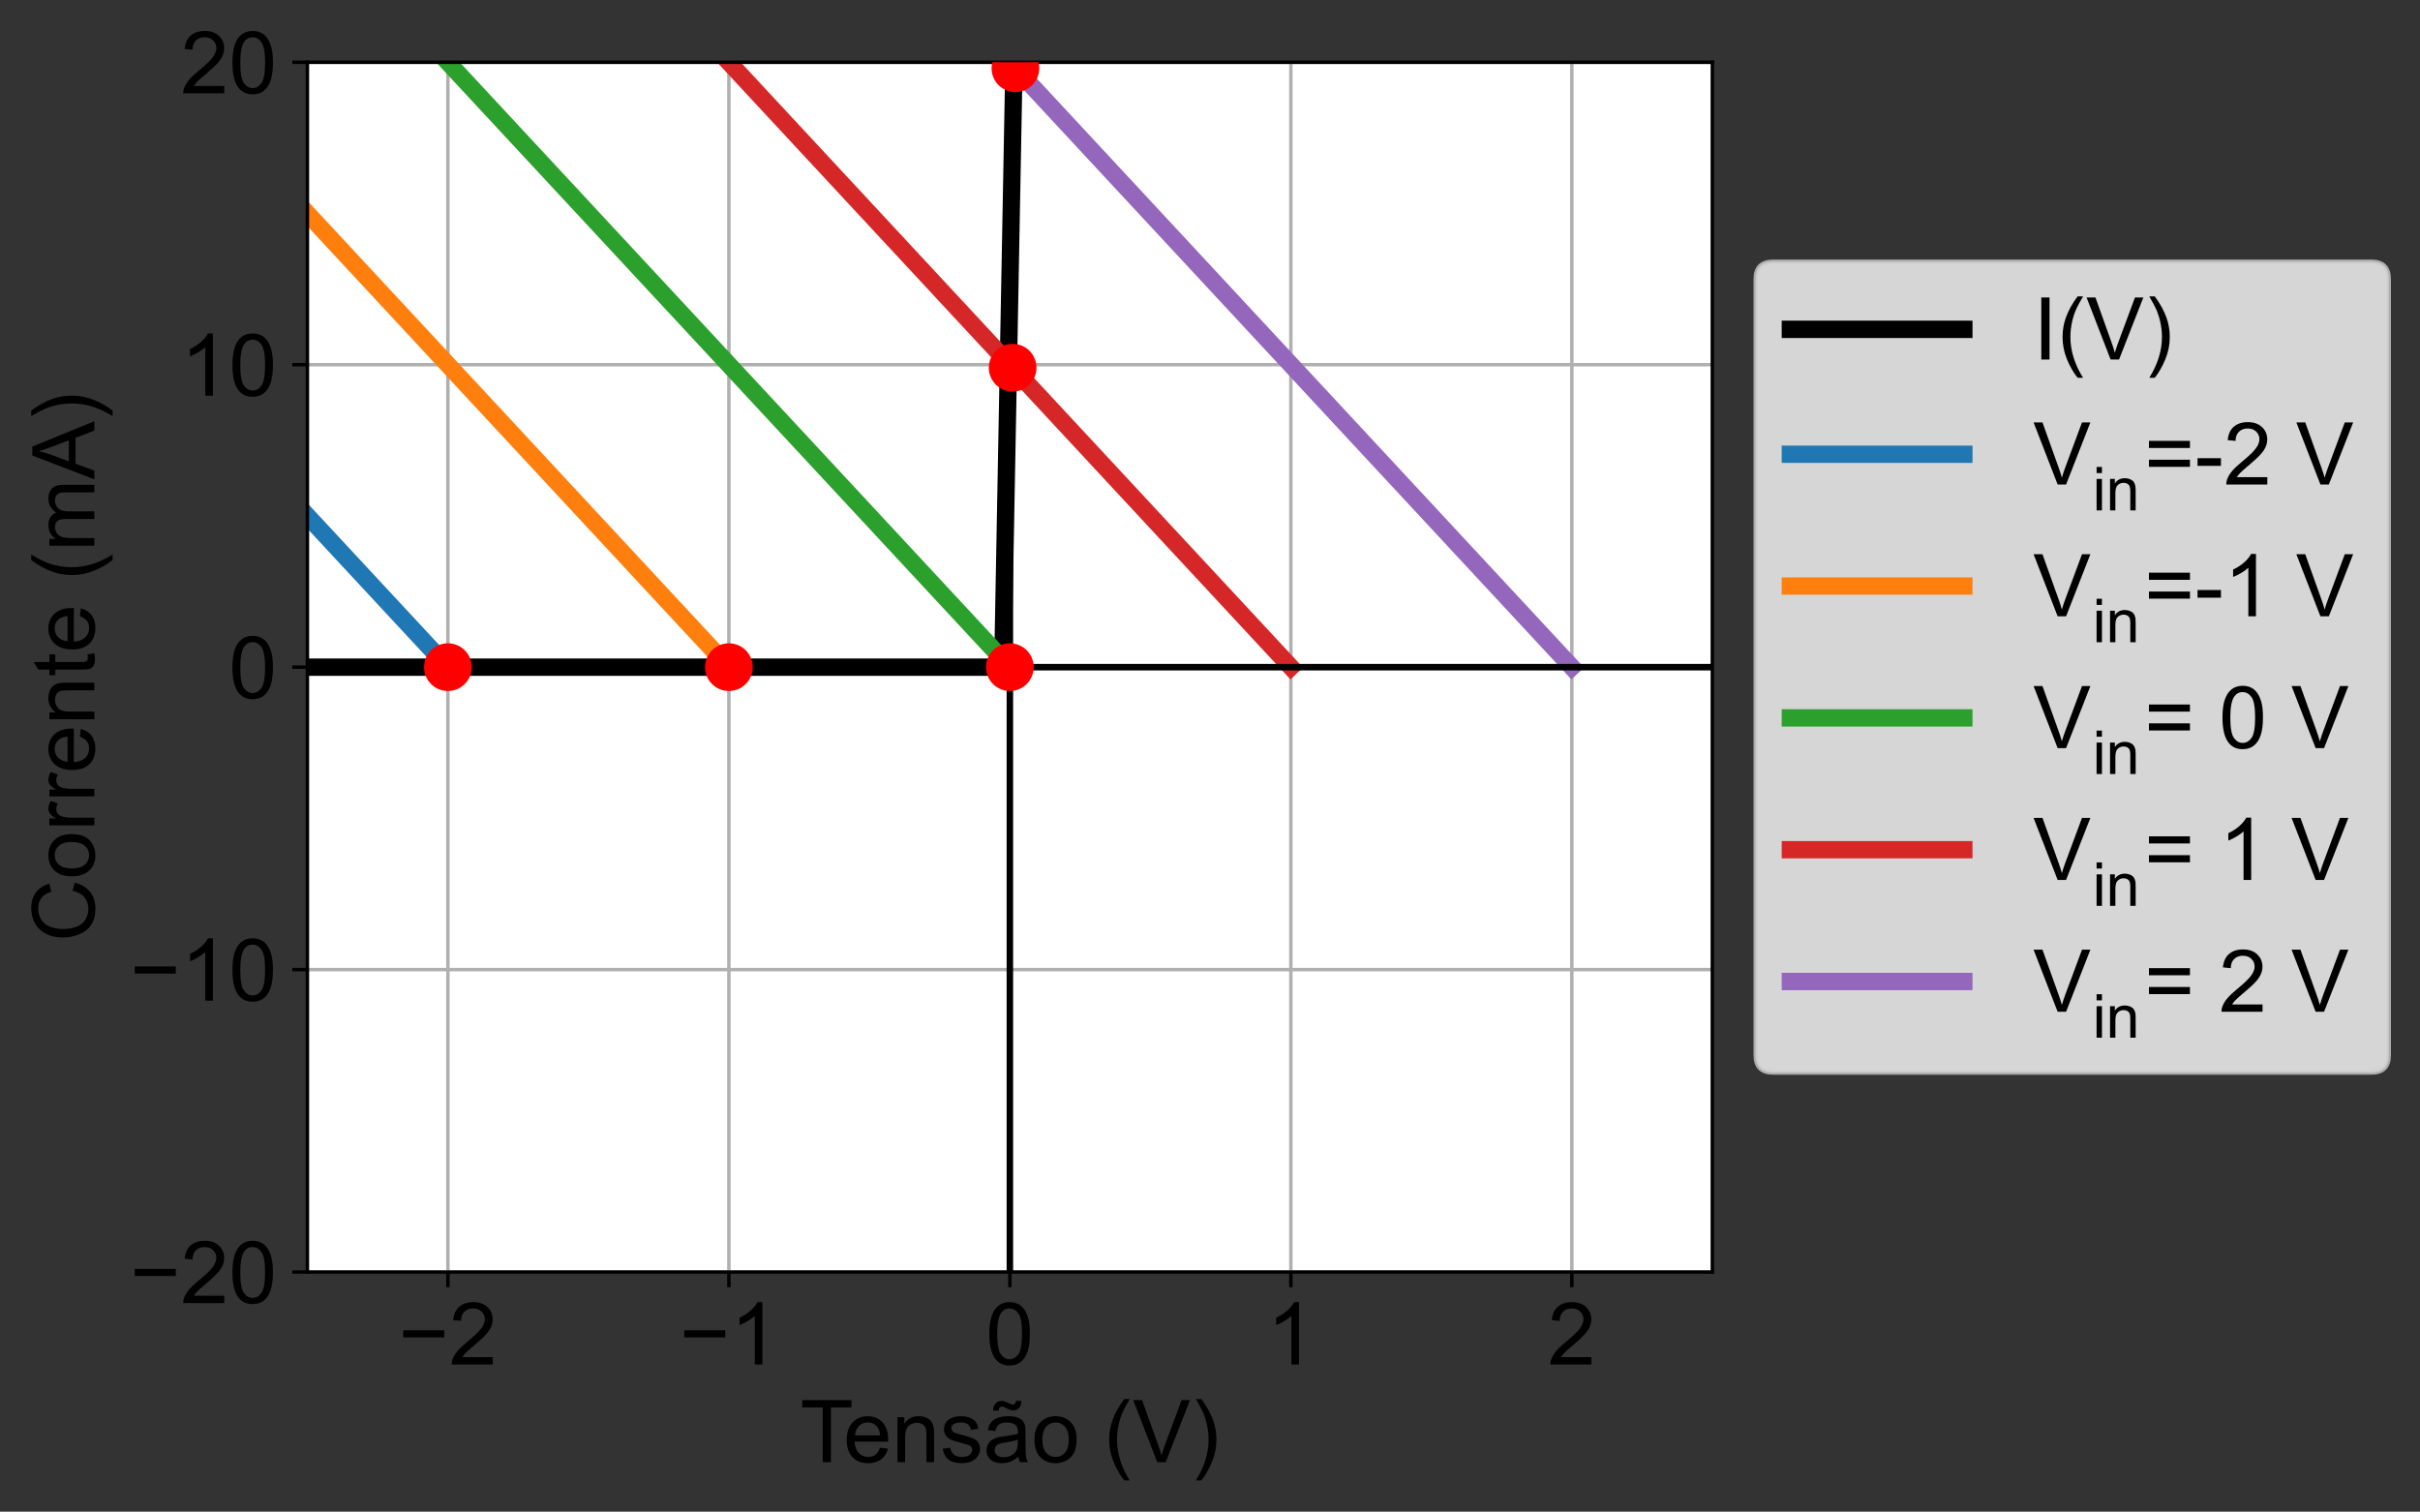 <?xml version="1.0" encoding="utf-8" standalone="no"?>
<!DOCTYPE svg PUBLIC "-//W3C//DTD SVG 1.1//EN"
  "http://www.w3.org/Graphics/SVG/1.1/DTD/svg11.dtd">
<!-- Created with matplotlib (https://matplotlib.org/) -->
<svg height="348.617pt" version="1.1" viewBox="0 0 558.094 348.617" width="558.094pt" xmlns="http://www.w3.org/2000/svg" xmlns:xlink="http://www.w3.org/1999/xlink">
 <rect x="0" y="0" width="558.094" height="348.617" fill="#333333" stroke="none"/>
 <defs>
  <style type="text/css">
*{stroke-linecap:butt;stroke-linejoin:round;}
  </style>
 </defs>
 <g id="figure_1">
  <g id="patch_1">
   <path d="M 0 348.617 
L 558.094 348.617 
L 558.094 0 
L 0 0 
z
" style="fill:none;"/>
  </g>
  <g id="axes_1">
   <g id="patch_2">
    <path d="M 70.894 293.358 
L 394.894 293.358 
L 394.894 14.358 
L 70.894 14.358 
z
" style="fill:#ffffff;"/>
   </g>
   <g id="line2d_1">
    <path clip-path="url(#pefff823b2b)" d="M 70.894 153.858 
L 74.166 153.858 
L 77.439 153.858 
L 80.712 153.858 
L 83.985 153.858 
L 87.257 153.858 
L 90.53 153.858 
L 93.803 153.858 
L 97.076 153.858 
L 100.348 153.858 
L 103.621 153.858 
L 106.894 153.858 
L 110.166 153.858 
L 113.439 153.858 
L 116.712 153.858 
L 119.985 153.858 
L 123.257 153.858 
L 126.53 153.858 
L 129.803 153.858 
L 133.076 153.858 
L 136.348 153.858 
L 139.621 153.858 
L 142.894 153.858 
L 146.166 153.858 
L 149.439 153.858 
L 152.712 153.858 
L 155.985 153.858 
L 159.257 153.858 
L 162.53 153.858 
L 165.803 153.858 
L 169.076 153.858 
L 172.348 153.858 
L 175.621 153.858 
L 178.894 153.858 
L 182.166 153.858 
L 185.439 153.858 
L 188.712 153.858 
L 191.985 153.858 
L 195.257 153.858 
L 198.53 153.858 
L 201.803 153.858 
L 205.076 153.858 
L 208.348 153.858 
L 211.621 153.858 
L 214.894 153.858 
L 218.166 153.858 
L 221.439 153.858 
L 224.712 153.858 
L 227.985 153.858 
L 231.257 153.858 
L 234.135 -1 
" style="fill:none;stroke:#000000;stroke-linecap:square;stroke-width:4;"/>
   </g>
   <g id="matplotlib.axis_1">
    <g id="xtick_1">
     <g id="line2d_2">
      <path clip-path="url(#pefff823b2b)" d="M 103.294 293.358 
L 103.294 14.358 
" style="fill:none;stroke:#b0b0b0;stroke-linecap:square;stroke-width:0.8;"/>
     </g>
     <g id="line2d_3">
      <defs>
       <path d="M 0 0 
L 0 3.5 
" id="m20011cca5a" style="stroke:#000000;stroke-width:0.8;"/>
      </defs>
      <g>
       <use style="stroke:#000000;stroke-width:0.8;" x="103.294" xlink:href="#m20011cca5a" y="293.358"/>
      </g>
     </g>
     <g id="text_1">
      <!-- −2 -->
      <defs>
       <path d="M 52.828 31.203 
L 5.562 31.203 
L 5.562 39.406 
L 52.828 39.406 
z
" id="ArialMT-8722"/>
       <path d="M 50.344 8.453 
L 50.344 0 
L 3.031 0 
Q 2.938 3.172 4.047 6.109 
Q 5.859 10.938 9.828 15.625 
Q 13.812 20.312 21.344 26.469 
Q 33.016 36.031 37.109 41.625 
Q 41.219 47.219 41.219 52.203 
Q 41.219 57.422 37.469 61 
Q 33.734 64.594 27.734 64.594 
Q 21.391 64.594 17.578 60.781 
Q 13.766 56.984 13.719 50.25 
L 4.688 51.172 
Q 5.609 61.281 11.656 66.578 
Q 17.719 71.875 27.938 71.875 
Q 38.234 71.875 44.234 66.156 
Q 50.25 60.453 50.25 52 
Q 50.25 47.703 48.484 43.547 
Q 46.734 39.406 42.656 34.812 
Q 38.578 30.219 29.109 22.219 
Q 21.188 15.578 18.938 13.203 
Q 16.703 10.844 15.234 8.453 
z
" id="ArialMT-50"/>
      </defs>
      <g transform="translate(91.892 314.673)scale(0.2 -0.2)">
       <use xlink:href="#ArialMT-8722"/>
       <use x="58.398" xlink:href="#ArialMT-50"/>
      </g>
     </g>
    </g>
    <g id="xtick_2">
     <g id="line2d_4">
      <path clip-path="url(#pefff823b2b)" d="M 168.094 293.358 
L 168.094 14.358 
" style="fill:none;stroke:#b0b0b0;stroke-linecap:square;stroke-width:0.8;"/>
     </g>
     <g id="line2d_5">
      <g>
       <use style="stroke:#000000;stroke-width:0.8;" x="168.094" xlink:href="#m20011cca5a" y="293.358"/>
      </g>
     </g>
     <g id="text_2">
      <!-- −1 -->
      <defs>
       <path d="M 37.25 0 
L 28.469 0 
L 28.469 56 
Q 25.297 52.984 20.141 49.953 
Q 14.984 46.922 10.891 45.406 
L 10.891 53.906 
Q 18.266 57.375 23.781 62.297 
Q 29.297 67.234 31.594 71.875 
L 37.25 71.875 
z
" id="ArialMT-49"/>
      </defs>
      <g transform="translate(156.692 314.673)scale(0.2 -0.2)">
       <use xlink:href="#ArialMT-8722"/>
       <use x="58.398" xlink:href="#ArialMT-49"/>
      </g>
     </g>
    </g>
    <g id="xtick_3">
     <g id="line2d_6">
      <path clip-path="url(#pefff823b2b)" d="M 232.894 293.358 
L 232.894 14.358 
" style="fill:none;stroke:#b0b0b0;stroke-linecap:square;stroke-width:0.8;"/>
     </g>
     <g id="line2d_7">
      <g>
       <use style="stroke:#000000;stroke-width:0.8;" x="232.894" xlink:href="#m20011cca5a" y="293.358"/>
      </g>
     </g>
     <g id="text_3">
      <!-- 0 -->
      <defs>
       <path d="M 4.156 35.297 
Q 4.156 48 6.766 55.734 
Q 9.375 63.484 14.516 67.672 
Q 19.672 71.875 27.484 71.875 
Q 33.25 71.875 37.594 69.547 
Q 41.938 67.234 44.766 62.859 
Q 47.609 58.5 49.219 52.219 
Q 50.828 45.953 50.828 35.297 
Q 50.828 22.703 48.234 14.969 
Q 45.656 7.234 40.5 3 
Q 35.359 -1.219 27.484 -1.219 
Q 17.141 -1.219 11.234 6.203 
Q 4.156 15.141 4.156 35.297 
z
M 13.188 35.297 
Q 13.188 17.672 17.312 11.828 
Q 21.438 6 27.484 6 
Q 33.547 6 37.672 11.859 
Q 41.797 17.719 41.797 35.297 
Q 41.797 52.984 37.672 58.781 
Q 33.547 64.594 27.391 64.594 
Q 21.344 64.594 17.719 59.469 
Q 13.188 52.938 13.188 35.297 
z
" id="ArialMT-48"/>
      </defs>
      <g transform="translate(227.333 314.673)scale(0.2 -0.2)">
       <use xlink:href="#ArialMT-48"/>
      </g>
     </g>
    </g>
    <g id="xtick_4">
     <g id="line2d_8">
      <path clip-path="url(#pefff823b2b)" d="M 297.694 293.358 
L 297.694 14.358 
" style="fill:none;stroke:#b0b0b0;stroke-linecap:square;stroke-width:0.8;"/>
     </g>
     <g id="line2d_9">
      <g>
       <use style="stroke:#000000;stroke-width:0.8;" x="297.694" xlink:href="#m20011cca5a" y="293.358"/>
      </g>
     </g>
     <g id="text_4">
      <!-- 1 -->
      <g transform="translate(292.133 314.673)scale(0.2 -0.2)">
       <use xlink:href="#ArialMT-49"/>
      </g>
     </g>
    </g>
    <g id="xtick_5">
     <g id="line2d_10">
      <path clip-path="url(#pefff823b2b)" d="M 362.494 293.358 
L 362.494 14.358 
" style="fill:none;stroke:#b0b0b0;stroke-linecap:square;stroke-width:0.8;"/>
     </g>
     <g id="line2d_11">
      <g>
       <use style="stroke:#000000;stroke-width:0.8;" x="362.494" xlink:href="#m20011cca5a" y="293.358"/>
      </g>
     </g>
     <g id="text_5">
      <!-- 2 -->
      <g transform="translate(356.933 314.673)scale(0.2 -0.2)">
       <use xlink:href="#ArialMT-50"/>
      </g>
     </g>
    </g>
    <g id="text_6">
     <!-- Tensão (V) -->
     <defs>
      <path d="M 25.922 0 
L 25.922 63.141 
L 2.344 63.141 
L 2.344 71.578 
L 59.078 71.578 
L 59.078 63.141 
L 35.406 63.141 
L 35.406 0 
z
" id="ArialMT-84"/>
      <path d="M 42.094 16.703 
L 51.172 15.578 
Q 49.031 7.625 43.219 3.219 
Q 37.406 -1.172 28.375 -1.172 
Q 17 -1.172 10.328 5.828 
Q 3.656 12.844 3.656 25.484 
Q 3.656 38.578 10.391 45.797 
Q 17.141 53.031 27.875 53.031 
Q 38.281 53.031 44.875 45.953 
Q 51.469 38.875 51.469 26.031 
Q 51.469 25.25 51.422 23.688 
L 12.75 23.688 
Q 13.234 15.141 17.578 10.594 
Q 21.922 6.062 28.422 6.062 
Q 33.25 6.062 36.672 8.594 
Q 40.094 11.141 42.094 16.703 
z
M 13.234 30.906 
L 42.188 30.906 
Q 41.609 37.453 38.875 40.719 
Q 34.672 45.797 27.984 45.797 
Q 21.922 45.797 17.797 41.75 
Q 13.672 37.703 13.234 30.906 
z
" id="ArialMT-101"/>
      <path d="M 6.594 0 
L 6.594 51.859 
L 14.5 51.859 
L 14.5 44.484 
Q 20.219 53.031 31 53.031 
Q 35.688 53.031 39.625 51.344 
Q 43.562 49.656 45.516 46.922 
Q 47.469 44.188 48.25 40.438 
Q 48.734 37.984 48.734 31.891 
L 48.734 0 
L 39.938 0 
L 39.938 31.547 
Q 39.938 36.922 38.906 39.578 
Q 37.891 42.234 35.281 43.812 
Q 32.672 45.406 29.156 45.406 
Q 23.531 45.406 19.453 41.844 
Q 15.375 38.281 15.375 28.328 
L 15.375 0 
z
" id="ArialMT-110"/>
      <path d="M 3.078 15.484 
L 11.766 16.844 
Q 12.5 11.625 15.844 8.844 
Q 19.188 6.062 25.203 6.062 
Q 31.25 6.062 34.172 8.516 
Q 37.109 10.984 37.109 14.312 
Q 37.109 17.281 34.516 19 
Q 32.719 20.172 25.531 21.969 
Q 15.875 24.422 12.141 26.203 
Q 8.406 27.984 6.469 31.125 
Q 4.547 34.281 4.547 38.094 
Q 4.547 41.547 6.125 44.5 
Q 7.719 47.469 10.453 49.422 
Q 12.5 50.922 16.031 51.969 
Q 19.578 53.031 23.641 53.031 
Q 29.734 53.031 34.344 51.266 
Q 38.969 49.516 41.156 46.5 
Q 43.359 43.5 44.188 38.484 
L 35.594 37.312 
Q 35.016 41.312 32.203 43.547 
Q 29.391 45.797 24.266 45.797 
Q 18.219 45.797 15.625 43.797 
Q 13.031 41.797 13.031 39.109 
Q 13.031 37.406 14.109 36.031 
Q 15.188 34.625 17.484 33.688 
Q 18.797 33.203 25.25 31.453 
Q 34.578 28.953 38.25 27.359 
Q 41.938 25.781 44.031 22.75 
Q 46.141 19.734 46.141 15.234 
Q 46.141 10.844 43.578 6.953 
Q 41.016 3.078 36.172 0.953 
Q 31.344 -1.172 25.25 -1.172 
Q 15.141 -1.172 9.844 3.031 
Q 4.547 7.234 3.078 15.484 
z
" id="ArialMT-115"/>
      <path d="M 40.438 6.391 
Q 35.547 2.25 31.031 0.531 
Q 26.516 -1.172 21.344 -1.172 
Q 12.797 -1.172 8.203 3 
Q 3.609 7.172 3.609 13.672 
Q 3.609 17.484 5.344 20.625 
Q 7.078 23.781 9.891 25.688 
Q 12.703 27.594 16.219 28.562 
Q 18.797 29.25 24.031 29.891 
Q 34.672 31.156 39.703 32.906 
Q 39.75 34.719 39.75 35.203 
Q 39.75 40.578 37.25 42.781 
Q 33.891 45.75 27.25 45.75 
Q 21.047 45.75 18.094 43.578 
Q 15.141 41.406 13.719 35.891 
L 5.125 37.062 
Q 6.297 42.578 8.984 45.969 
Q 11.672 49.359 16.75 51.188 
Q 21.828 53.031 28.516 53.031 
Q 35.156 53.031 39.297 51.469 
Q 43.453 49.906 45.406 47.531 
Q 47.359 45.172 48.141 41.547 
Q 48.578 39.312 48.578 33.453 
L 48.578 21.734 
Q 48.578 9.469 49.141 6.219 
Q 49.703 2.984 51.375 0 
L 42.188 0 
Q 40.828 2.734 40.438 6.391 
z
M 39.703 26.031 
Q 34.906 24.078 25.344 22.703 
Q 19.922 21.922 17.672 20.938 
Q 15.438 19.969 14.203 18.094 
Q 12.984 16.219 12.984 13.922 
Q 12.984 10.406 15.641 8.062 
Q 18.312 5.719 23.438 5.719 
Q 28.516 5.719 32.469 7.938 
Q 36.422 10.156 38.281 14.016 
Q 39.703 17 39.703 22.797 
z
M 11.219 59.516 
Q 11.172 64.594 14 67.625 
Q 16.781 70.656 21.125 70.656 
Q 24.156 70.656 29.375 68.016 
Q 32.266 66.547 33.969 66.547 
Q 35.531 66.547 36.359 67.406 
Q 37.188 68.266 37.531 70.797 
L 43.891 70.797 
Q 43.734 65.234 41.078 62.453 
Q 38.422 59.672 34.312 59.672 
Q 31.234 59.672 26.203 62.406 
Q 22.938 64.156 21.422 64.156 
Q 19.766 64.156 18.734 62.984 
Q 17.656 61.812 17.719 59.516 
z
" id="ArialMT-227"/>
      <path d="M 3.328 25.922 
Q 3.328 40.328 11.328 47.266 
Q 18.016 53.031 27.641 53.031 
Q 38.328 53.031 45.109 46.016 
Q 51.906 39.016 51.906 26.656 
Q 51.906 16.656 48.906 10.906 
Q 45.906 5.172 40.156 2 
Q 34.422 -1.172 27.641 -1.172 
Q 16.75 -1.172 10.031 5.812 
Q 3.328 12.797 3.328 25.922 
z
M 12.359 25.922 
Q 12.359 15.969 16.703 11.016 
Q 21.047 6.062 27.641 6.062 
Q 34.188 6.062 38.531 11.031 
Q 42.875 16.016 42.875 26.219 
Q 42.875 35.844 38.5 40.797 
Q 34.125 45.75 27.641 45.75 
Q 21.047 45.75 16.703 40.812 
Q 12.359 35.891 12.359 25.922 
z
" id="ArialMT-111"/>
      <path id="ArialMT-32"/>
      <path d="M 23.391 -21.047 
Q 16.109 -11.859 11.078 0.438 
Q 6.062 12.75 6.062 25.922 
Q 6.062 37.547 9.812 48.188 
Q 14.203 60.547 23.391 72.797 
L 29.688 72.797 
Q 23.781 62.641 21.875 58.297 
Q 18.891 51.562 17.188 44.234 
Q 15.094 35.109 15.094 25.875 
Q 15.094 2.391 29.688 -21.047 
z
" id="ArialMT-40"/>
      <path d="M 28.172 0 
L 0.438 71.578 
L 10.688 71.578 
L 29.297 19.578 
Q 31.547 13.328 33.062 7.859 
Q 34.719 13.719 36.922 19.578 
L 56.25 71.578 
L 65.922 71.578 
L 37.891 0 
z
" id="ArialMT-86"/>
      <path d="M 12.359 -21.047 
L 6.062 -21.047 
Q 20.656 2.391 20.656 25.875 
Q 20.656 35.062 18.562 44.094 
Q 16.891 51.422 13.922 58.156 
Q 12.016 62.547 6.062 72.797 
L 12.359 72.797 
Q 21.531 60.547 25.922 48.188 
Q 29.688 37.547 29.688 25.922 
Q 29.688 12.75 24.625 0.438 
Q 19.578 -11.859 12.359 -21.047 
z
" id="ArialMT-41"/>
     </defs>
     <g transform="translate(184.547 337.208)scale(0.2 -0.2)">
      <use xlink:href="#ArialMT-84"/>
      <use x="49.959" xlink:href="#ArialMT-101"/>
      <use x="105.574" xlink:href="#ArialMT-110"/>
      <use x="161.189" xlink:href="#ArialMT-115"/>
      <use x="211.189" xlink:href="#ArialMT-227"/>
      <use x="266.805" xlink:href="#ArialMT-111"/>
      <use x="322.42" xlink:href="#ArialMT-32"/>
      <use x="350.203" xlink:href="#ArialMT-40"/>
      <use x="383.504" xlink:href="#ArialMT-86"/>
      <use x="450.203" xlink:href="#ArialMT-41"/>
     </g>
    </g>
   </g>
   <g id="matplotlib.axis_2">
    <g id="ytick_1">
     <g id="line2d_12">
      <path clip-path="url(#pefff823b2b)" d="M 70.894 293.358 
L 394.894 293.358 
" style="fill:none;stroke:#b0b0b0;stroke-linecap:square;stroke-width:0.8;"/>
     </g>
     <g id="line2d_13">
      <defs>
       <path d="M 0 0 
L -3.5 0 
" id="m1dc0027cd7" style="stroke:#000000;stroke-width:0.8;"/>
      </defs>
      <g>
       <use style="stroke:#000000;stroke-width:0.8;" x="70.894" xlink:href="#m1dc0027cd7" y="293.358"/>
      </g>
     </g>
     <g id="text_7">
      <!-- −20 -->
      <g transform="translate(29.969 300.516)scale(0.2 -0.2)">
       <use xlink:href="#ArialMT-8722"/>
       <use x="58.398" xlink:href="#ArialMT-50"/>
       <use x="114.014" xlink:href="#ArialMT-48"/>
      </g>
     </g>
    </g>
    <g id="ytick_2">
     <g id="line2d_14">
      <path clip-path="url(#pefff823b2b)" d="M 70.894 223.608 
L 394.894 223.608 
" style="fill:none;stroke:#b0b0b0;stroke-linecap:square;stroke-width:0.8;"/>
     </g>
     <g id="line2d_15">
      <g>
       <use style="stroke:#000000;stroke-width:0.8;" x="70.894" xlink:href="#m1dc0027cd7" y="223.608"/>
      </g>
     </g>
     <g id="text_8">
      <!-- −10 -->
      <g transform="translate(29.969 230.766)scale(0.2 -0.2)">
       <use xlink:href="#ArialMT-8722"/>
       <use x="58.398" xlink:href="#ArialMT-49"/>
       <use x="114.014" xlink:href="#ArialMT-48"/>
      </g>
     </g>
    </g>
    <g id="ytick_3">
     <g id="line2d_16">
      <path clip-path="url(#pefff823b2b)" d="M 70.894 153.858 
L 394.894 153.858 
" style="fill:none;stroke:#b0b0b0;stroke-linecap:square;stroke-width:0.8;"/>
     </g>
     <g id="line2d_17">
      <g>
       <use style="stroke:#000000;stroke-width:0.8;" x="70.894" xlink:href="#m1dc0027cd7" y="153.858"/>
      </g>
     </g>
     <g id="text_9">
      <!-- 0 -->
      <g transform="translate(52.772 161.016)scale(0.2 -0.2)">
       <use xlink:href="#ArialMT-48"/>
      </g>
     </g>
    </g>
    <g id="ytick_4">
     <g id="line2d_18">
      <path clip-path="url(#pefff823b2b)" d="M 70.894 84.108 
L 394.894 84.108 
" style="fill:none;stroke:#b0b0b0;stroke-linecap:square;stroke-width:0.8;"/>
     </g>
     <g id="line2d_19">
      <g>
       <use style="stroke:#000000;stroke-width:0.8;" x="70.894" xlink:href="#m1dc0027cd7" y="84.108"/>
      </g>
     </g>
     <g id="text_10">
      <!-- 10 -->
      <g transform="translate(41.65 91.266)scale(0.2 -0.2)">
       <use xlink:href="#ArialMT-49"/>
       <use x="55.615" xlink:href="#ArialMT-48"/>
      </g>
     </g>
    </g>
    <g id="ytick_5">
     <g id="line2d_20">
      <path clip-path="url(#pefff823b2b)" d="M 70.894 14.358 
L 394.894 14.358 
" style="fill:none;stroke:#b0b0b0;stroke-linecap:square;stroke-width:0.8;"/>
     </g>
     <g id="line2d_21">
      <g>
       <use style="stroke:#000000;stroke-width:0.8;" x="70.894" xlink:href="#m1dc0027cd7" y="14.358"/>
      </g>
     </g>
     <g id="text_11">
      <!-- 20 -->
      <g transform="translate(41.65 21.516)scale(0.2 -0.2)">
       <use xlink:href="#ArialMT-50"/>
       <use x="55.615" xlink:href="#ArialMT-48"/>
      </g>
     </g>
    </g>
    <g id="text_12">
     <!-- Corrente (mA) -->
     <defs>
      <path d="M 58.797 25.094 
L 68.266 22.703 
Q 65.281 11.031 57.547 4.906 
Q 49.812 -1.219 38.625 -1.219 
Q 27.047 -1.219 19.797 3.484 
Q 12.547 8.203 8.766 17.141 
Q 4.984 26.078 4.984 36.328 
Q 4.984 47.516 9.25 55.828 
Q 13.531 64.156 21.406 68.469 
Q 29.297 72.797 38.766 72.797 
Q 49.516 72.797 56.828 67.328 
Q 64.156 61.859 67.047 51.953 
L 57.719 49.75 
Q 55.219 57.562 50.484 61.125 
Q 45.75 64.703 38.578 64.703 
Q 30.328 64.703 24.781 60.734 
Q 19.234 56.781 16.984 50.109 
Q 14.75 43.453 14.75 36.375 
Q 14.75 27.25 17.406 20.438 
Q 20.062 13.625 25.672 10.25 
Q 31.297 6.891 37.844 6.891 
Q 45.797 6.891 51.312 11.469 
Q 56.844 16.062 58.797 25.094 
z
" id="ArialMT-67"/>
      <path d="M 6.5 0 
L 6.5 51.859 
L 14.406 51.859 
L 14.406 44 
Q 17.438 49.516 20 51.266 
Q 22.562 53.031 25.641 53.031 
Q 30.078 53.031 34.672 50.203 
L 31.641 42.047 
Q 28.422 43.953 25.203 43.953 
Q 22.312 43.953 20.016 42.219 
Q 17.719 40.484 16.75 37.406 
Q 15.281 32.719 15.281 27.156 
L 15.281 0 
z
" id="ArialMT-114"/>
      <path d="M 25.781 7.859 
L 27.047 0.094 
Q 23.344 -0.688 20.406 -0.688 
Q 15.625 -0.688 12.984 0.828 
Q 10.359 2.344 9.281 4.812 
Q 8.203 7.281 8.203 15.188 
L 8.203 45.016 
L 1.766 45.016 
L 1.766 51.859 
L 8.203 51.859 
L 8.203 64.703 
L 16.938 69.969 
L 16.938 51.859 
L 25.781 51.859 
L 25.781 45.016 
L 16.938 45.016 
L 16.938 14.703 
Q 16.938 10.938 17.406 9.859 
Q 17.875 8.797 18.922 8.156 
Q 19.969 7.516 21.922 7.516 
Q 23.391 7.516 25.781 7.859 
z
" id="ArialMT-116"/>
      <path d="M 6.594 0 
L 6.594 51.859 
L 14.453 51.859 
L 14.453 44.578 
Q 16.891 48.391 20.938 50.703 
Q 25 53.031 30.172 53.031 
Q 35.938 53.031 39.625 50.641 
Q 43.312 48.25 44.828 43.953 
Q 50.984 53.031 60.844 53.031 
Q 68.562 53.031 72.703 48.75 
Q 76.859 44.484 76.859 35.594 
L 76.859 0 
L 68.109 0 
L 68.109 32.672 
Q 68.109 37.938 67.25 40.25 
Q 66.406 42.578 64.156 43.984 
Q 61.922 45.406 58.891 45.406 
Q 53.422 45.406 49.797 41.766 
Q 46.188 38.141 46.188 30.125 
L 46.188 0 
L 37.406 0 
L 37.406 33.688 
Q 37.406 39.547 35.25 42.469 
Q 33.109 45.406 28.219 45.406 
Q 24.516 45.406 21.359 43.453 
Q 18.219 41.5 16.797 37.734 
Q 15.375 33.984 15.375 26.906 
L 15.375 0 
z
" id="ArialMT-109"/>
      <path d="M -0.141 0 
L 27.344 71.578 
L 37.547 71.578 
L 66.844 0 
L 56.062 0 
L 47.703 21.688 
L 17.781 21.688 
L 9.906 0 
z
M 20.516 29.391 
L 44.781 29.391 
L 37.312 49.219 
Q 33.891 58.25 32.234 64.062 
Q 30.859 57.172 28.375 50.391 
z
" id="ArialMT-65"/>
     </defs>
     <g transform="translate(21.759 217.198)rotate(-90)scale(0.2 -0.2)">
      <use xlink:href="#ArialMT-67"/>
      <use x="72.217" xlink:href="#ArialMT-111"/>
      <use x="127.832" xlink:href="#ArialMT-114"/>
      <use x="161.133" xlink:href="#ArialMT-114"/>
      <use x="194.434" xlink:href="#ArialMT-101"/>
      <use x="250.049" xlink:href="#ArialMT-110"/>
      <use x="305.664" xlink:href="#ArialMT-116"/>
      <use x="333.447" xlink:href="#ArialMT-101"/>
      <use x="389.062" xlink:href="#ArialMT-32"/>
      <use x="416.846" xlink:href="#ArialMT-40"/>
      <use x="450.146" xlink:href="#ArialMT-109"/>
      <use x="533.447" xlink:href="#ArialMT-65"/>
      <use x="600.146" xlink:href="#ArialMT-41"/>
     </g>
    </g>
   </g>
   <g id="line2d_22">
    <path clip-path="url(#pefff823b2b)" d="M 103.294 153.858 
L 103.294 153.858 
L 103.294 153.858 
L 103.294 153.858 
L 103.294 153.858 
L 103.294 153.858 
L 103.294 153.858 
L 103.294 153.858 
L 103.294 153.858 
L 103.294 153.858 
L 103.294 153.858 
L 103.294 153.858 
L 103.294 153.858 
L 103.294 153.858 
L 103.294 153.858 
L 103.294 153.858 
L 103.294 153.858 
L 103.294 153.858 
L 103.294 153.858 
L 103.294 153.858 
L 103.294 153.858 
L 103.294 153.858 
L 103.294 153.858 
L 103.294 153.858 
L 103.294 153.858 
L 103.294 153.858 
L 103.294 153.858 
L 103.294 153.858 
L 103.294 153.858 
L 103.294 153.858 
L 103.294 153.858 
L 103.294 153.858 
L 103.294 153.858 
L 103.294 153.858 
L 103.294 153.858 
L 103.294 153.858 
L 103.294 153.858 
L 103.294 153.858 
L 103.294 153.858 
L 103.294 153.858 
L 103.294 153.858 
L 103.294 153.858 
L 103.294 153.858 
L 103.294 153.858 
L 103.294 153.858 
L 103.294 153.858 
L 103.294 153.858 
L 103.294 153.858 
L 103.294 153.858 
L 103.294 153.858 
L -1 41.597 
" style="fill:none;stroke:#1f77b4;stroke-linecap:square;stroke-width:4;"/>
   </g>
   <g id="line2d_23">
    <path clip-path="url(#pefff823b2b)" d="M 168.094 153.858 
L 168.094 153.858 
L 168.094 153.858 
L 168.094 153.858 
L 168.094 153.858 
L 168.094 153.858 
L 168.094 153.858 
L 168.094 153.858 
L 168.094 153.858 
L 168.094 153.858 
L 168.094 153.858 
L 168.094 153.858 
L 168.094 153.858 
L 168.094 153.858 
L 168.094 153.858 
L 168.094 153.858 
L 168.094 153.858 
L 168.094 153.858 
L 168.094 153.858 
L 168.094 153.858 
L 168.094 153.858 
L 168.094 153.858 
L 168.094 153.858 
L 168.094 153.858 
L 168.094 153.858 
L 168.094 153.858 
L 168.094 153.858 
L 168.094 153.858 
L 168.094 153.858 
L 168.094 153.858 
L 168.094 153.858 
L 168.094 153.858 
L 168.094 153.858 
L 168.094 153.858 
L 168.094 153.858 
L 168.094 153.858 
L 168.094 153.858 
L 168.094 153.858 
L 168.094 153.858 
L 168.094 153.858 
L 168.094 153.858 
L 168.094 153.858 
L 168.094 153.858 
L 168.094 153.858 
L 168.094 153.858 
L 168.094 153.858 
L 168.094 153.858 
L 168.094 153.858 
L 168.094 153.858 
L 168.094 153.858 
L 24.226 -1 
" style="fill:none;stroke:#ff7f0e;stroke-linecap:square;stroke-width:4;"/>
   </g>
   <g id="line2d_24">
    <path clip-path="url(#pefff823b2b)" d="M 232.894 153.858 
L 232.894 153.858 
L 232.894 153.858 
L 232.894 153.858 
L 232.894 153.858 
L 232.894 153.858 
L 232.894 153.858 
L 232.894 153.858 
L 232.894 153.858 
L 232.894 153.858 
L 232.894 153.858 
L 232.894 153.858 
L 232.894 153.858 
L 232.894 153.858 
L 232.894 153.858 
L 232.894 153.858 
L 232.894 153.858 
L 232.894 153.858 
L 232.894 153.858 
L 232.894 153.858 
L 232.894 153.858 
L 232.894 153.858 
L 232.894 153.858 
L 232.894 153.858 
L 232.894 153.858 
L 232.894 153.858 
L 232.894 153.858 
L 232.894 153.858 
L 232.894 153.858 
L 232.894 153.858 
L 232.894 153.858 
L 232.894 153.858 
L 232.894 153.858 
L 232.894 153.858 
L 232.894 153.858 
L 232.894 153.858 
L 232.894 153.858 
L 232.894 153.858 
L 232.894 153.858 
L 232.894 153.858 
L 232.894 153.858 
L 232.894 153.858 
L 232.894 153.858 
L 232.894 153.858 
L 232.894 153.858 
L 232.894 153.858 
L 232.894 153.858 
L 232.894 153.858 
L 232.894 153.858 
L 232.894 153.858 
L 89.026 -1 
" style="fill:none;stroke:#2ca02c;stroke-linecap:square;stroke-width:4;"/>
   </g>
   <g id="line2d_25">
    <path clip-path="url(#pefff823b2b)" d="M 297.694 153.858 
L 297.694 153.858 
L 297.694 153.858 
L 297.694 153.858 
L 297.694 153.858 
L 297.694 153.858 
L 297.694 153.858 
L 297.694 153.858 
L 297.694 153.858 
L 297.694 153.858 
L 297.694 153.858 
L 297.694 153.858 
L 297.694 153.858 
L 297.694 153.858 
L 297.694 153.858 
L 297.694 153.858 
L 297.694 153.858 
L 297.694 153.858 
L 297.694 153.858 
L 297.694 153.858 
L 297.694 153.858 
L 297.694 153.858 
L 297.694 153.858 
L 297.694 153.858 
L 297.694 153.858 
L 297.694 153.858 
L 297.694 153.858 
L 297.694 153.858 
L 297.694 153.858 
L 297.694 153.858 
L 297.694 153.858 
L 297.694 153.858 
L 297.694 153.858 
L 297.694 153.858 
L 297.694 153.858 
L 297.694 153.858 
L 297.694 153.858 
L 297.694 153.858 
L 297.694 153.858 
L 297.694 153.858 
L 297.694 153.858 
L 297.694 153.858 
L 297.694 153.858 
L 297.694 153.858 
L 297.694 153.858 
L 297.694 153.858 
L 297.694 153.858 
L 297.694 153.858 
L 297.694 153.858 
L 297.694 153.858 
L 153.826 -1 
" style="fill:none;stroke:#d62728;stroke-linecap:square;stroke-width:4;"/>
   </g>
   <g id="line2d_26">
    <path clip-path="url(#pefff823b2b)" d="M 362.494 153.858 
L 362.494 153.858 
L 362.494 153.858 
L 362.494 153.858 
L 362.494 153.858 
L 362.494 153.858 
L 362.494 153.858 
L 362.494 153.858 
L 362.494 153.858 
L 362.494 153.858 
L 362.494 153.858 
L 362.494 153.858 
L 362.494 153.858 
L 362.494 153.858 
L 362.494 153.858 
L 362.494 153.858 
L 362.494 153.858 
L 362.494 153.858 
L 362.494 153.858 
L 362.494 153.858 
L 362.494 153.858 
L 362.494 153.858 
L 362.494 153.858 
L 362.494 153.858 
L 362.494 153.858 
L 362.494 153.858 
L 362.494 153.858 
L 362.494 153.858 
L 362.494 153.858 
L 362.494 153.858 
L 362.494 153.858 
L 362.494 153.858 
L 362.494 153.858 
L 362.494 153.858 
L 362.494 153.858 
L 362.494 153.858 
L 362.494 153.858 
L 362.494 153.858 
L 362.494 153.858 
L 362.494 153.858 
L 362.494 153.858 
L 362.494 153.858 
L 362.494 153.858 
L 362.494 153.858 
L 362.494 153.858 
L 362.494 153.858 
L 362.494 153.858 
L 362.494 153.858 
L 362.494 153.858 
L 362.494 153.858 
L 218.626 -1 
" style="fill:none;stroke:#9467bd;stroke-linecap:square;stroke-width:4;"/>
   </g>
   <g id="line2d_27">
    <path clip-path="url(#pefff823b2b)" d="M 232.894 293.358 
L 232.894 14.358 
" style="fill:none;stroke:#000000;stroke-linecap:square;stroke-width:1.5;"/>
   </g>
   <g id="line2d_28">
    <path clip-path="url(#pefff823b2b)" d="M 70.894 153.858 
L 394.894 153.858 
" style="fill:none;stroke:#000000;stroke-linecap:square;stroke-width:1.5;"/>
   </g>
   <g id="patch_3">
    <path d="M 70.894 293.358 
L 70.894 14.358 
" style="fill:none;stroke:#000000;stroke-linecap:square;stroke-linejoin:miter;stroke-width:0.8;"/>
   </g>
   <g id="patch_4">
    <path d="M 394.894 293.358 
L 394.894 14.358 
" style="fill:none;stroke:#000000;stroke-linecap:square;stroke-linejoin:miter;stroke-width:0.8;"/>
   </g>
   <g id="patch_5">
    <path d="M 70.894 293.358 
L 394.894 293.358 
" style="fill:none;stroke:#000000;stroke-linecap:square;stroke-linejoin:miter;stroke-width:0.8;"/>
   </g>
   <g id="patch_6">
    <path d="M 70.894 14.358 
L 394.894 14.358 
" style="fill:none;stroke:#000000;stroke-linecap:square;stroke-linejoin:miter;stroke-width:0.8;"/>
   </g>
   <g id="PathCollection_1">
    <defs>
     <path d="M 0 5 
C 1.326 5 2.598 4.473 3.536 3.536 
C 4.473 2.598 5 1.326 5 0 
C 5 -1.326 4.473 -2.598 3.536 -3.536 
C 2.598 -4.473 1.326 -5 0 -5 
C -1.326 -5 -2.598 -4.473 -3.536 -3.536 
C -4.473 -2.598 -5 -1.326 -5 0 
C -5 1.326 -4.473 2.598 -3.536 3.536 
C -2.598 4.473 -1.326 5 0 5 
z
" id="m789069c00e" style="stroke:#ff0000;"/>
    </defs>
    <g clip-path="url(#pefff823b2b)">
     <use style="fill:#ff0000;stroke:#ff0000;" x="103.294" xlink:href="#m789069c00e" y="153.858"/>
    </g>
   </g>
   <g id="PathCollection_2">
    <g clip-path="url(#pefff823b2b)">
     <use style="fill:#ff0000;stroke:#ff0000;" x="168.094" xlink:href="#m789069c00e" y="153.858"/>
    </g>
   </g>
   <g id="PathCollection_3">
    <g clip-path="url(#pefff823b2b)">
     <use style="fill:#ff0000;stroke:#ff0000;" x="232.894" xlink:href="#m789069c00e" y="153.858"/>
    </g>
   </g>
   <g id="PathCollection_4">
    <g clip-path="url(#pefff823b2b)">
     <use style="fill:#ff0000;stroke:#ff0000;" x="233.535" xlink:href="#m789069c00e" y="84.798"/>
    </g>
   </g>
   <g id="PathCollection_5">
    <g clip-path="url(#pefff823b2b)">
     <use style="fill:#ff0000;stroke:#ff0000;" x="234.177" xlink:href="#m789069c00e" y="15.739"/>
    </g>
   </g>
   <g id="legend_1">
    <g id="patch_7">
     <path d="M 408.894 247.358 
L 546.894 247.358 
Q 550.894 247.358 550.894 243.358 
L 550.894 64.358 
Q 550.894 60.358 546.894 60.358 
L 408.894 60.358 
Q 404.894 60.358 404.894 64.358 
L 404.894 243.358 
Q 404.894 247.358 408.894 247.358 
z
" style="fill:#ffffff;opacity:0.8;stroke:#cccccc;stroke-linejoin:miter;"/>
    </g>
    <g id="line2d_29">
     <path d="M 412.894 75.958 
L 452.894 75.958 
" style="fill:none;stroke:#000000;stroke-linecap:square;stroke-width:4;"/>
    </g>
    <g id="line2d_30"/>
    <g id="text_13">
     <!-- $I(V)$ -->
     <defs>
      <path d="M 9.328 0 
L 9.328 71.578 
L 18.797 71.578 
L 18.797 0 
z
" id="ArialMT-73"/>
     </defs>
     <g transform="translate(468.894 82.958)scale(0.2 -0.2)">
      <use transform="translate(0 0.203)" xlink:href="#ArialMT-73"/>
      <use transform="translate(27.783 0.203)" xlink:href="#ArialMT-40"/>
      <use transform="translate(61.084 0.203)" xlink:href="#ArialMT-86"/>
      <use transform="translate(127.783 0.203)" xlink:href="#ArialMT-41"/>
     </g>
    </g>
    <g id="line2d_31">
     <path d="M 412.894 104.758 
L 452.894 104.758 
" style="fill:none;stroke:#1f77b4;stroke-linecap:square;stroke-width:4;"/>
    </g>
    <g id="line2d_32"/>
    <g id="text_14">
     <!-- $V_{in}$=-2 V -->
     <defs>
      <path d="M 6.641 61.469 
L 6.641 71.578 
L 15.438 71.578 
L 15.438 61.469 
z
M 6.641 0 
L 6.641 51.859 
L 15.438 51.859 
L 15.438 0 
z
" id="ArialMT-105"/>
      <path d="M 52.828 42.094 
L 5.562 42.094 
L 5.562 50.297 
L 52.828 50.297 
z
M 52.828 20.359 
L 5.562 20.359 
L 5.562 28.562 
L 52.828 28.562 
z
" id="ArialMT-61"/>
      <path d="M 3.172 21.484 
L 3.172 30.328 
L 30.172 30.328 
L 30.172 21.484 
z
" id="ArialMT-45"/>
     </defs>
     <g transform="translate(468.894 111.758)scale(0.2 -0.2)">
      <use transform="translate(0 0.125)" xlink:href="#ArialMT-86"/>
      <use transform="translate(68.442 -29.744)scale(0.7)" xlink:href="#ArialMT-105"/>
      <use transform="translate(83.993 -29.744)scale(0.7)" xlink:href="#ArialMT-110"/>
      <use transform="translate(127.902 0.125)" xlink:href="#ArialMT-61"/>
      <use transform="translate(186.301 0.125)" xlink:href="#ArialMT-45"/>
      <use transform="translate(219.601 0.125)" xlink:href="#ArialMT-50"/>
      <use transform="translate(275.217 0.125)" xlink:href="#ArialMT-32"/>
      <use transform="translate(303 0.125)" xlink:href="#ArialMT-86"/>
     </g>
    </g>
    <g id="line2d_33">
     <path d="M 412.894 135.158 
L 452.894 135.158 
" style="fill:none;stroke:#ff7f0e;stroke-linecap:square;stroke-width:4;"/>
    </g>
    <g id="line2d_34"/>
    <g id="text_15">
     <!-- $V_{in}$=-1 V -->
     <g transform="translate(468.894 142.158)scale(0.2 -0.2)">
      <use transform="translate(0 0.125)" xlink:href="#ArialMT-86"/>
      <use transform="translate(68.442 -29.744)scale(0.7)" xlink:href="#ArialMT-105"/>
      <use transform="translate(83.993 -29.744)scale(0.7)" xlink:href="#ArialMT-110"/>
      <use transform="translate(127.902 0.125)" xlink:href="#ArialMT-61"/>
      <use transform="translate(186.301 0.125)" xlink:href="#ArialMT-45"/>
      <use transform="translate(219.601 0.125)" xlink:href="#ArialMT-49"/>
      <use transform="translate(275.217 0.125)" xlink:href="#ArialMT-32"/>
      <use transform="translate(303 0.125)" xlink:href="#ArialMT-86"/>
     </g>
    </g>
    <g id="line2d_35">
     <path d="M 412.894 165.558 
L 452.894 165.558 
" style="fill:none;stroke:#2ca02c;stroke-linecap:square;stroke-width:4;"/>
    </g>
    <g id="line2d_36"/>
    <g id="text_16">
     <!-- $V_{in}$= 0 V -->
     <g transform="translate(468.894 172.558)scale(0.2 -0.2)">
      <use transform="translate(0 0.125)" xlink:href="#ArialMT-86"/>
      <use transform="translate(68.442 -29.744)scale(0.7)" xlink:href="#ArialMT-105"/>
      <use transform="translate(83.993 -29.744)scale(0.7)" xlink:href="#ArialMT-110"/>
      <use transform="translate(127.902 0.125)" xlink:href="#ArialMT-61"/>
      <use transform="translate(186.301 0.125)" xlink:href="#ArialMT-32"/>
      <use transform="translate(214.084 0.125)" xlink:href="#ArialMT-48"/>
      <use transform="translate(269.699 0.125)" xlink:href="#ArialMT-32"/>
      <use transform="translate(297.482 0.125)" xlink:href="#ArialMT-86"/>
     </g>
    </g>
    <g id="line2d_37">
     <path d="M 412.894 195.958 
L 452.894 195.958 
" style="fill:none;stroke:#d62728;stroke-linecap:square;stroke-width:4;"/>
    </g>
    <g id="line2d_38"/>
    <g id="text_17">
     <!-- $V_{in}$= 1 V -->
     <g transform="translate(468.894 202.958)scale(0.2 -0.2)">
      <use transform="translate(0 0.125)" xlink:href="#ArialMT-86"/>
      <use transform="translate(68.442 -29.744)scale(0.7)" xlink:href="#ArialMT-105"/>
      <use transform="translate(83.993 -29.744)scale(0.7)" xlink:href="#ArialMT-110"/>
      <use transform="translate(127.902 0.125)" xlink:href="#ArialMT-61"/>
      <use transform="translate(186.301 0.125)" xlink:href="#ArialMT-32"/>
      <use transform="translate(214.084 0.125)" xlink:href="#ArialMT-49"/>
      <use transform="translate(269.699 0.125)" xlink:href="#ArialMT-32"/>
      <use transform="translate(297.482 0.125)" xlink:href="#ArialMT-86"/>
     </g>
    </g>
    <g id="line2d_39">
     <path d="M 412.894 226.358 
L 452.894 226.358 
" style="fill:none;stroke:#9467bd;stroke-linecap:square;stroke-width:4;"/>
    </g>
    <g id="line2d_40"/>
    <g id="text_18">
     <!-- $V_{in}$= 2 V -->
     <g transform="translate(468.894 233.358)scale(0.2 -0.2)">
      <use transform="translate(0 0.125)" xlink:href="#ArialMT-86"/>
      <use transform="translate(68.442 -29.744)scale(0.7)" xlink:href="#ArialMT-105"/>
      <use transform="translate(83.993 -29.744)scale(0.7)" xlink:href="#ArialMT-110"/>
      <use transform="translate(127.902 0.125)" xlink:href="#ArialMT-61"/>
      <use transform="translate(186.301 0.125)" xlink:href="#ArialMT-32"/>
      <use transform="translate(214.084 0.125)" xlink:href="#ArialMT-50"/>
      <use transform="translate(269.699 0.125)" xlink:href="#ArialMT-32"/>
      <use transform="translate(297.482 0.125)" xlink:href="#ArialMT-86"/>
     </g>
    </g>
   </g>
  </g>
 </g>
 <defs>
  <clipPath id="pefff823b2b">
   <rect height="279" width="324" x="70.894" y="14.358"/>
  </clipPath>
 </defs>
</svg>
